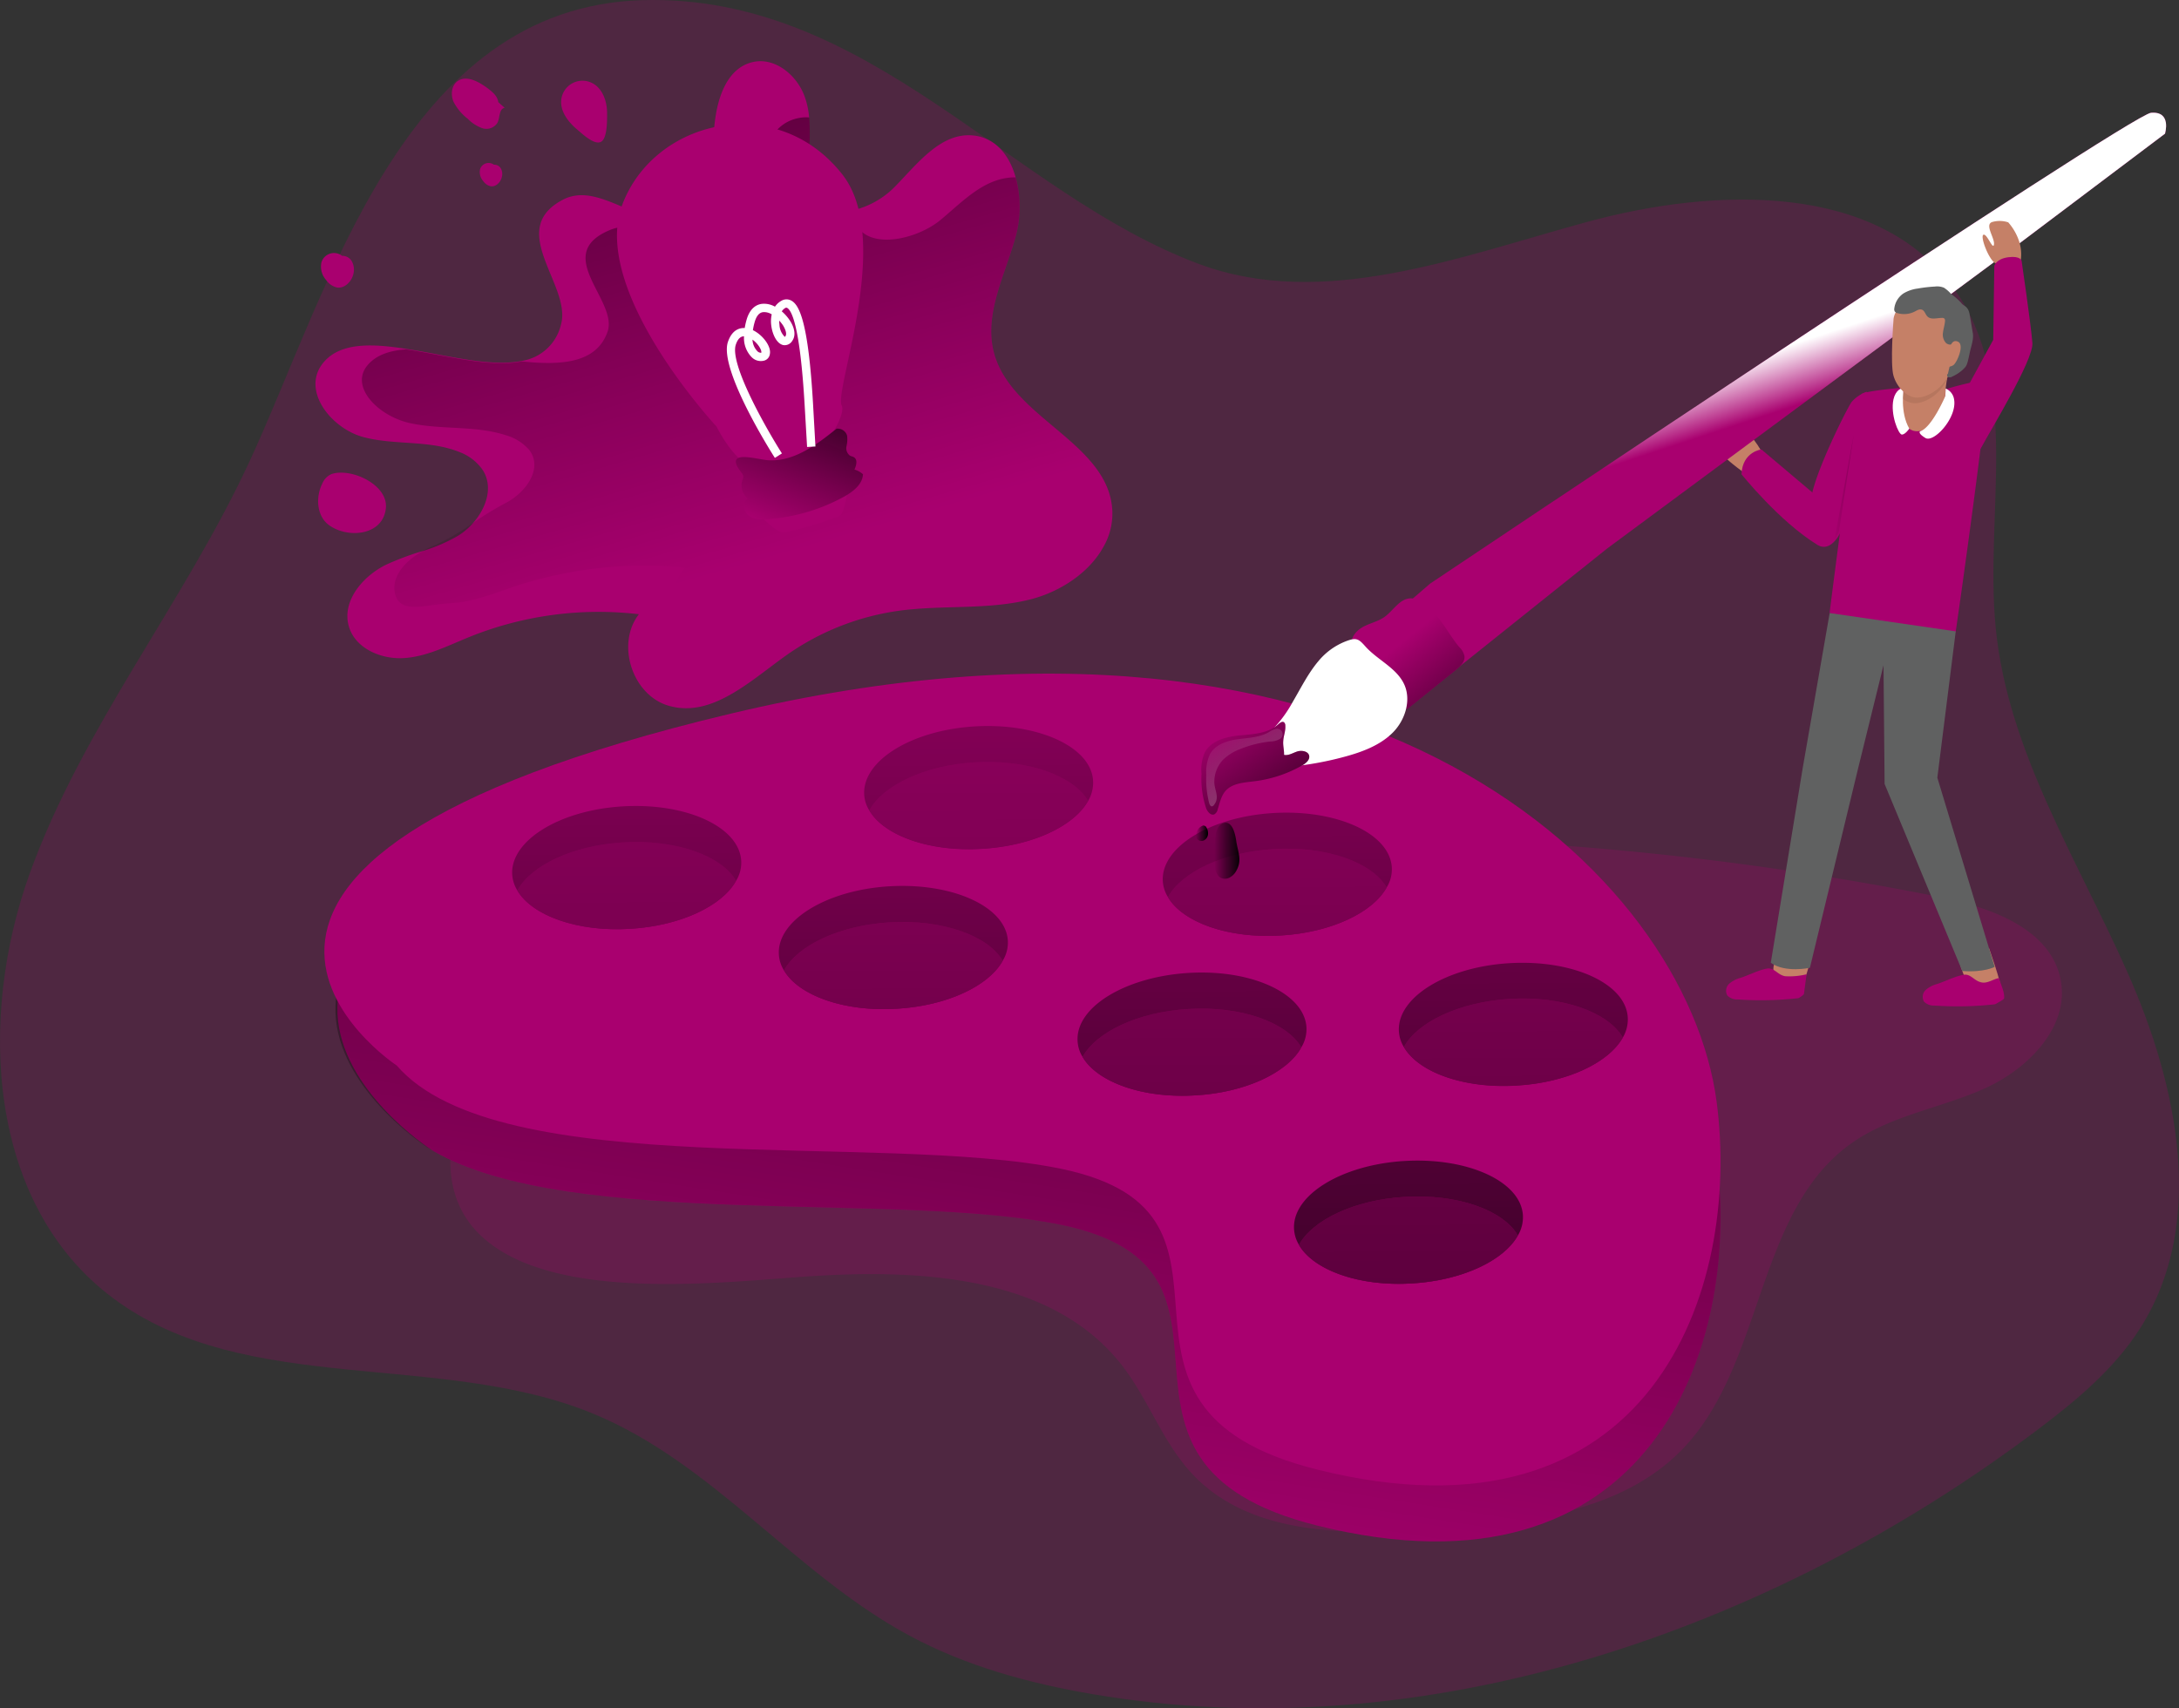 <svg xmlns="http://www.w3.org/2000/svg" xmlns:xlink="http://www.w3.org/1999/xlink" width="540.416" height="423.745" viewBox="0 0 540.416 423.745">
  <rect x="0" y="0" width="540.416" height="423.745" fill="#333333" stroke="none"/>
  <defs>
    <linearGradient id="linear-gradient" x1="0.582" y1="0.813" x2="-0.12" y2="-0.888" gradientUnits="objectBoundingBox">
      <stop offset="0" stop-color="#010101" stop-opacity="0"/>
      <stop offset="0.54" stop-color="#010101" stop-opacity="0.541"/>
      <stop offset="0.95" stop-color="#010101"/>
    </linearGradient>
    <linearGradient id="linear-gradient-2" x1="0.385" y1="0.957" x2="0.806" y2="-0.658" gradientUnits="objectBoundingBox">
      <stop offset="0" stop-color="#010101" stop-opacity="0"/>
      <stop offset="0.95" stop-color="#010101"/>
    </linearGradient>
    <linearGradient id="linear-gradient-3" x1="0.447" y1="-3.272" x2="0.621" y2="9.058" xlink:href="#linear-gradient-2"/>
    <linearGradient id="linear-gradient-4" x1="0.455" y1="-2.699" x2="0.629" y2="9.63" xlink:href="#linear-gradient-2"/>
    <linearGradient id="linear-gradient-5" x1="0.437" y1="-3.977" x2="0.611" y2="8.353" xlink:href="#linear-gradient-2"/>
    <linearGradient id="linear-gradient-6" x1="0.444" y1="-3.465" x2="0.618" y2="8.865" xlink:href="#linear-gradient-2"/>
    <linearGradient id="linear-gradient-7" x1="0.426" y1="-4.734" x2="0.601" y2="7.599" xlink:href="#linear-gradient-2"/>
    <linearGradient id="linear-gradient-8" x1="0.403" y1="-6.314" x2="0.578" y2="6.015" xlink:href="#linear-gradient-2"/>
    <linearGradient id="linear-gradient-9" x1="0.426" y1="-4.743" x2="0.6" y2="7.586" xlink:href="#linear-gradient-2"/>
    <linearGradient id="linear-gradient-10" x1="0.448" y1="-5.572" x2="0.667" y2="20.045" xlink:href="#linear-gradient-2"/>
    <linearGradient id="linear-gradient-11" x1="0.455" y1="-4.745" x2="0.674" y2="20.89" xlink:href="#linear-gradient-2"/>
    <linearGradient id="linear-gradient-12" x1="0.44" y1="-6.556" x2="0.659" y2="19.066" xlink:href="#linear-gradient-2"/>
    <linearGradient id="linear-gradient-13" x1="0.446" y1="-5.809" x2="0.665" y2="19.807" xlink:href="#linear-gradient-2"/>
    <linearGradient id="linear-gradient-14" x1="0.431" y1="-7.573" x2="0.65" y2="18.005" xlink:href="#linear-gradient-2"/>
    <linearGradient id="linear-gradient-15" x1="0.412" y1="-9.813" x2="0.631" y2="15.765" xlink:href="#linear-gradient-2"/>
    <linearGradient id="linear-gradient-16" x1="0.43" y1="-7.624" x2="0.65" y2="18.002" xlink:href="#linear-gradient-2"/>
    <linearGradient id="linear-gradient-17" x1="0.525" y1="0.511" x2="0.482" y2="0.416" gradientUnits="objectBoundingBox">
      <stop offset="0" stop-color="#fff" stop-opacity="0"/>
      <stop offset="0.95" stop-color="#fff"/>
    </linearGradient>
    <linearGradient id="linear-gradient-18" x1="-0.165" y1="0.484" x2="6.62" y2="0.647" xlink:href="#linear-gradient-2"/>
    <linearGradient id="linear-gradient-19" x1="0.446" y1="0.393" x2="1.527" y2="1.693" xlink:href="#linear-gradient-2"/>
    <linearGradient id="linear-gradient-20" x1="0.048" y1="0.038" x2="1.331" y2="1.611" xlink:href="#linear-gradient-2"/>
    <linearGradient id="linear-gradient-21" x1="0.084" y1="-0.172" x2="2.844" y2="4.151" xlink:href="#linear-gradient-17"/>
    <linearGradient id="linear-gradient-22" x1="0" y1="0.5" x2="0.999" y2="0.5" xlink:href="#linear-gradient-2"/>
    <linearGradient id="linear-gradient-23" x1="-0.003" y1="0.495" x2="1.003" y2="0.495" xlink:href="#linear-gradient-2"/>
    <linearGradient id="linear-gradient-24" x1="3.22" y1="4.091" x2="4.27" y2="4.091" xlink:href="#linear-gradient-2"/>
    <linearGradient id="linear-gradient-25" x1="1.465" y1="0.906" x2="2.458" y2="0.906" xlink:href="#linear-gradient-17"/>
    <linearGradient id="linear-gradient-26" x1="3.14" y1="2.134" x2="3.49" y2="4.726" xlink:href="#linear-gradient-2"/>
    <linearGradient id="linear-gradient-27" x1="2.579" y1="2.411" x2="3.644" y2="0.625" xlink:href="#linear-gradient-2"/>
  </defs>
  <g id="Creative_Process__Monochromatic_1_" data-name="Creative Process _Monochromatic (1)" transform="translate(-0.002 0.003)">
    <path id="Path_1375" data-name="Path 1375" d="M68.038,121.847C51.818,156.719,26.793,187.5,13.721,223.6S3.208,305.9,34.31,329.13C67.2,353.7,115.4,342.084,153.515,357.841c29.679,12.272,50.041,39.8,78.28,54.99,14.032,7.576,29.662,11.843,45.453,14.537,82.3,14.048,167.9-15.572,234.168-65.436,9.68-7.281,19.191-15.151,25.647-25.319,16.473-25.934,9.368-59.973-3.022-88.019s-29.7-54.973-32.768-85.393c-2.9-28.736,6.574-61.017-10.446-84.585-19.006-26.321-59.173-25.1-90.906-16.456s-65.453,21.885-96.209,10.463C256.719,55.131,221.922,5.579,165.644,7.153,106.311,8.82,87.768,79.407,68.038,121.847Z" transform="translate(-6.28 -7.12)" fill="#a9006f" opacity="0.24" style="isolation: isolate"/>
    <path id="Path_1376" data-name="Path 1376" d="M296.842,136.284a16.481,16.481,0,0,1-2.239,9.436c-3.5,6.33-10.665,11.027-17.912,12.9-10.572,2.7-21.725,1.38-32.541,2.828a63.458,63.458,0,0,0-28.021,10.993c-9,6.363-18.518,15.639-29.191,12.626-9.065-2.525-13.274-15.269-7.491-22.727a85.57,85.57,0,0,0-42,5.623c-5.32,2.146-10.538,4.882-16.254,5.252s-12.171-2.424-13.7-7.929c-1.751-6.2,3.443-12.382,9.259-15.235a68.042,68.042,0,0,1,9.259-3.443,41.944,41.944,0,0,0,8.6-3.746,16.262,16.262,0,0,0,3.687-3.131c3.367-3.779,5.05-9.032,2.424-13.156a12.239,12.239,0,0,0-5.892-4.512c-7.441-2.98-15.951-1.6-23.695-3.662s-14.991-10.942-10.538-17.676c3.939-5.833,12.079-5.648,21.169-4.209,9.865,1.532,20.807,4.579,28.619,2.98h0a11.842,11.842,0,0,0,9.739-9.032c2.736-9.646-13.855-23.509.522-30.975,9.259-4.789,19.419,7.929,29.191,3.813,6.911-2.921,7.9-12.138,8.173-19.637s2.525-16.834,9.89-18.341c5.412-1.1,10.724,3.316,12.626,8.51a20.05,20.05,0,0,1,1.136,5.193,52.708,52.708,0,0,1-.345,11.245c-.278,2.736-.522,5.623.673,8.055,1.97,3.99,6.237,4.823,10.631,3.8a21.464,21.464,0,0,0,10.1-5.623c5.707-5.774,11.515-13.729,19.629-12.929,5.564.547,9.006,4.916,10.538,10.387a27.777,27.777,0,0,1,.152,14.1c-2.576,9.831-8.173,19.722-5.5,29.528C271.885,113.642,295.7,119.753,296.842,136.284Z" transform="translate(-20.992 -9.975)" fill="#a9006f"/>
    <path id="Path_1377" data-name="Path 1377" d="M299.008,138.9a16.481,16.481,0,0,1-2.239,9.436,36.146,36.146,0,0,1-6.389,1.961c-10.572,2.214-21.725,1.136-32.541,2.306a72.455,72.455,0,0,0-28.021,8.973c-9.006,5.16-18.518,12.718-29.157,10.32-9.065-2.054-13.308-12.441-7.576-18.518a103.38,103.38,0,0,0-41.994,4.579c-5.286,1.751-10.538,3.965-16.254,4.268s-11.986,2.677-13.527-1.784c-1.5-4.326,2.062-8.6,6.734-11.178a14.881,14.881,0,0,1,2.525-1.229,59.537,59.537,0,0,0,9.89-5.715,79.544,79.544,0,0,1,7.879-4.831c5.471-2.761,9.495-8.821,6.086-13.274a11.991,11.991,0,0,0-5.892-3.687c-7.466-2.424-15.942-1.288-23.686-2.98s-15.025-8.914-10.572-14.309c2.121-2.576,5.53-3.712,9.646-3.99,9.865,1.532,20.807,4.579,28.619,2.98h0c9.983,1.077,18.594.4,21.3-7.348s-13.888-19.107.488-25.193c9.259-3.9,19.452,6.456,29.191,3.106,6.944-2.4,7.9-9.89,8.207-15.993s2.508-13.8,9.848-14.991a9.436,9.436,0,0,1,2.273-.093,52.709,52.709,0,0,1-.362,11.178c-.278,2.736-.522,5.623.673,8.055,1.97,3.99,6.237,4.823,10.631,3.8a7.231,7.231,0,0,0,.926,3.906c3.594,5.892,14.991,3.224,20.706-1.507,5.471-4.512,11-10.656,18.619-10.564a27.777,27.777,0,0,1,.151,14.1c-2.576,9.831-8.173,19.722-5.5,29.528C274.051,116.257,297.863,122.368,299.008,138.9Z" transform="translate(-23.158 -12.591)" fill="url(#linear-gradient)"/>
    <path id="Path_1378" data-name="Path 1378" d="M175.584,43c-2.281-1.911-4.352-4.646-3.906-7.576a5.286,5.286,0,0,1,7.449-4.032c2.7,1.237,3.88,4.52,3.889,7.5,0,1.574.118,6.422-1.582,7.205S176.72,43.947,175.584,43Z" transform="translate(-32.448 -10.884)" fill="#a9006f"/>
    <path id="Path_1379" data-name="Path 1379" d="M103.37,146.747a4.36,4.36,0,0,0-2.323,2.382c-1.683,3.367-1.4,8.047,1.641,10.277,4.7,3.443,13.468,2.635,14.133-4.209C117.4,149.432,108.295,145.156,103.37,146.747Z" transform="translate(-21.117 -29.167)" fill="#a9006f"/>
    <path id="Path_1380" data-name="Path 1380" d="M150.944,36.132c-.194-1.549-1.557-2.651-2.82-3.577-2.188-1.608-5.244-3.232-7.39-1.557-1.448,1.128-1.616,3.367-.892,5.05a12.626,12.626,0,0,0,3.527,4.209,9.528,9.528,0,0,0,3.619,2.332,3.25,3.25,0,0,0,3.763-1.38c.623-1.3.345-3.417,1.768-3.678" transform="translate(-27.353 -10.788)" fill="#a9006f"/>
    <path id="Path_1381" data-name="Path 1381" d="M106.432,82.691a3.257,3.257,0,0,0-5.463,1.279,4.991,4.991,0,0,0,1.17,4.427,4.52,4.52,0,0,0,2.7,1.843c1.919.278,3.628-1.515,4.049-3.367a4.3,4.3,0,0,0-.345-3.055,2.685,2.685,0,0,0-2.525-1.431" transform="translate(-21.241 -18.922)" fill="#a9006f"/>
    <path id="Path_1382" data-name="Path 1382" d="M151.428,55.813a2.222,2.222,0,0,0-3.7.842,3.367,3.367,0,0,0,.8,3.013,3.039,3.039,0,0,0,1.843,1.254c1.3.194,2.466-1.027,2.752-2.315a2.87,2.87,0,0,0-.236-2.079,1.843,1.843,0,0,0-1.768-.951" transform="translate(-28.654 -14.72)" fill="#a9006f"/>
    <path id="Path_1383" data-name="Path 1383" d="M228.94,362.706c27.651-1.742,59.577.269,76.6,22.146,6.616,8.51,10.151,19.242,17.567,27.07,14.5,15.336,38.576,15.025,59.636,13.6,22.137-1.49,46.438-3.939,61.842-19.915,20.429-21.186,18.047-59.316,42.229-76.092,9.722-6.734,21.961-8.518,32.743-13.375s21.043-15.319,18.787-26.935c-2.475-12.8-17.676-18.055-30.428-20.614A765.63,765.63,0,0,0,228.9,264.83c-23.939,4.116-48.719,9.865-67.338,25.462-15.1,12.626-32.693,44.738-15.538,61.875C163.6,369.76,207.231,364.078,228.94,362.706Z" transform="translate(-27.279 -46.168)" fill="#a9006f" opacity="0.24" style="isolation: isolate"/>
    <path id="Path_1384" data-name="Path 1384" d="M203.238,232.063c158.244-37.7,237.072,40.167,244.513,96.218,6.22,46.834-16.262,112.042-99.2,91.26-62.658-15.707-9.091-63.323-63.315-74.56-40.664-8.417-121.663,1.33-155.627-18.249C125.968,324.628,45.019,269.755,203.238,232.063Z" transform="translate(-22.015 -41.152)" fill="#a9006f"/>
    <path id="Path_1385" data-name="Path 1385" d="M203.147,232.063c158.244-37.7,237.072,40.167,244.513,96.218,6.22,46.834-16.262,112.042-99.2,91.26-62.658-15.707-9.091-63.323-63.315-74.56C243.9,336.42,161.061,346.6,128.04,325.84,125.026,323.946,44.928,269.755,203.147,232.063Z" transform="translate(-21.923 -41.152)" fill="url(#linear-gradient-2)"/>
    <path id="Path_1386" data-name="Path 1386" d="M119.8,302.851s-75.385-49.594,82.834-87.287S439.7,255.739,447.142,311.781c6.22,46.834-16.262,112.05-99.2,91.26-62.658-15.707-9.091-63.323-63.315-74.56C239.6,319.146,145.1,332.117,119.8,302.851Z" transform="translate(-21.405 -38.541)" fill="#a9006f"/>
    <path id="Path_1387" data-name="Path 1387" d="M213.989,258.192a8.535,8.535,0,0,1-1.263,5c-3.417,6.2-13.745,11.17-26.211,11.91-13.072.842-24.41-3.274-28.046-9.511a8.628,8.628,0,0,1-1.271-3.948c-.488-8.417,11.784-15.993,27.482-16.91S213.467,249.808,213.989,258.192Z" transform="translate(-30.164 -44.714)" fill="url(#linear-gradient-3)"/>
    <path id="Path_1388" data-name="Path 1388" d="M317.675,234.623a8.872,8.872,0,0,1-1.237,5.05h0c-3.451,6.2-13.737,11.128-26.211,11.868-13.064.842-24.41-3.274-28.038-9.512a8.1,8.1,0,0,1-1.271-3.939c-.5-8.417,11.784-15.993,27.449-16.919S317.178,226.239,317.675,234.623Z" transform="translate(-46.58 -40.985)" fill="url(#linear-gradient-4)"/>
    <path id="Path_1389" data-name="Path 1389" d="M292.558,281.752a8.644,8.644,0,0,1-1.271,5.008c-3.417,6.2-13.737,11.161-26.211,11.9-13.072.842-24.41-3.274-28.046-9.511a8.417,8.417,0,0,1-1.263-3.948c-.5-8.417,11.784-15.993,27.474-16.91S292.028,273.368,292.558,281.752Z" transform="translate(-42.599 -48.443)" fill="url(#linear-gradient-5)"/>
    <path id="Path_1390" data-name="Path 1390" d="M405.688,260.153a8.569,8.569,0,0,1-1.271,5.008c-3.417,6.2-13.737,11.17-26.211,11.91-13.064.842-24.41-3.283-28.038-9.52a8.468,8.468,0,0,1-1.271-3.939c-.5-8.417,11.784-15.993,27.482-16.91S405.158,251.77,405.688,260.153Z" transform="translate(-60.505 -45.026)" fill="url(#linear-gradient-6)"/>
    <path id="Path_1391" data-name="Path 1391" d="M475.215,304.361a8.8,8.8,0,0,1-1.229,5.05c-3.451,6.2-13.779,11.17-26.245,11.9-13.106.842-24.41-3.274-28.046-9.545a8.417,8.417,0,0,1-1.237-3.906c-.522-8.417,11.784-15.993,27.449-16.91S474.684,295.978,475.215,304.361Z" transform="translate(-71.514 -52.029)" fill="url(#linear-gradient-7)"/>
    <path id="Path_1392" data-name="Path 1392" d="M444.324,362.7a8.821,8.821,0,0,1-1.229,5c-3.417,6.2-13.745,11.17-26.211,11.91-13.106.842-24.452-3.274-28.08-9.545a8.417,8.417,0,0,1-1.237-3.914c-.522-8.417,11.784-15.993,27.449-16.91S443.8,354.318,444.324,362.7Z" transform="translate(-66.625 -61.255)" fill="url(#linear-gradient-8)"/>
    <path id="Path_1393" data-name="Path 1393" d="M380.544,307.281a8.645,8.645,0,0,1-1.271,5.008c-3.417,6.2-13.737,11.17-26.178,11.9-13.106.842-24.452-3.274-28.08-9.545a8.283,8.283,0,0,1-1.229-3.906c-.53-8.417,11.784-15.925,27.44-16.91S380.014,298.9,380.544,307.281Z" transform="translate(-56.53 -52.483)" fill="url(#linear-gradient-9)"/>
    <path id="Path_1394" data-name="Path 1394" d="M212.968,264.872c-3.417,6.2-13.745,11.17-26.211,11.91-13.072.842-24.41-3.274-28.046-9.512,3.417-6.2,13.737-11.17,26.211-11.91C197.993,254.553,209.3,258.635,212.968,264.872Z" transform="translate(-30.405 -46.395)" fill="#a9006f"/>
    <path id="Path_1395" data-name="Path 1395" d="M316.679,241.307h0c-3.451,6.2-13.737,11.128-26.211,11.868-13.064.842-24.41-3.274-28.038-9.511,3.417-6.2,13.7-11.17,26.178-11.9C301.713,230.979,313.018,235.07,316.679,241.307Z" transform="translate(-46.822 -42.661)" fill="#a9006f"/>
    <path id="Path_1396" data-name="Path 1396" d="M291.528,288.441c-3.417,6.2-13.737,11.161-26.211,11.9-13.072.842-24.41-3.274-28.046-9.512,3.417-6.2,13.745-11.17,26.211-11.91C276.553,278.13,287.866,282.2,291.528,288.441Z" transform="translate(-42.84 -50.124)" fill="#a9006f"/>
    <path id="Path_1397" data-name="Path 1397" d="M404.659,266.842c-3.417,6.2-13.737,11.17-26.211,11.91-13.064.842-24.41-3.283-28.038-9.52,3.417-6.2,13.737-11.161,26.211-11.9C389.693,256.514,401,260.6,404.659,266.842Z" transform="translate(-60.747 -46.706)" fill="#a9006f"/>
    <path id="Path_1398" data-name="Path 1398" d="M474.221,311.034c-3.451,6.2-13.779,11.17-26.245,11.9-13.106.842-24.41-3.274-28.046-9.545,3.417-6.2,13.737-11.128,26.211-11.91C459.247,300.673,470.551,304.764,474.221,311.034Z" transform="translate(-71.75 -53.694)" fill="#a9006f"/>
    <path id="Path_1399" data-name="Path 1399" d="M443.291,369.376c-3.417,6.2-13.745,11.17-26.211,11.91-13.106.842-24.452-3.274-28.08-9.545,3.417-6.2,13.737-11.17,26.211-11.91C428.317,359.023,439.663,363.105,443.291,369.376Z" transform="translate(-66.855 -62.93)" fill="#a9006f"/>
    <path id="Path_1400" data-name="Path 1400" d="M379.508,313.972c-3.417,6.2-13.737,11.17-26.178,11.9-13.106.842-24.452-3.274-28.08-9.545,3.451-6.2,13.745-11.128,26.211-11.868C364.533,303.644,375.846,307.735,379.508,313.972Z" transform="translate(-56.765 -54.166)" fill="#a9006f"/>
    <path id="Path_1401" data-name="Path 1401" d="M212.968,264.872c-3.417,6.2-13.745,11.17-26.211,11.91-13.072.842-24.41-3.274-28.046-9.512,3.417-6.2,13.737-11.17,26.211-11.91C197.993,254.553,209.3,258.635,212.968,264.872Z" transform="translate(-30.405 -46.395)" fill="url(#linear-gradient-10)"/>
    <path id="Path_1402" data-name="Path 1402" d="M316.679,241.307h0c-3.451,6.2-13.737,11.128-26.211,11.868-13.064.842-24.41-3.274-28.038-9.511,3.417-6.2,13.7-11.17,26.178-11.9C301.713,230.979,313.018,235.07,316.679,241.307Z" transform="translate(-46.822 -42.661)" fill="url(#linear-gradient-11)"/>
    <path id="Path_1403" data-name="Path 1403" d="M291.528,288.441c-3.417,6.2-13.737,11.161-26.211,11.9-13.072.842-24.41-3.274-28.046-9.512,3.417-6.2,13.745-11.17,26.211-11.91C276.553,278.13,287.866,282.2,291.528,288.441Z" transform="translate(-42.84 -50.124)" fill="url(#linear-gradient-12)"/>
    <path id="Path_1404" data-name="Path 1404" d="M404.659,266.842c-3.417,6.2-13.737,11.17-26.211,11.91-13.064.842-24.41-3.283-28.038-9.52,3.417-6.2,13.737-11.161,26.211-11.9C389.693,256.514,401,260.6,404.659,266.842Z" transform="translate(-60.747 -46.706)" fill="url(#linear-gradient-13)"/>
    <path id="Path_1405" data-name="Path 1405" d="M474.221,311.034c-3.451,6.2-13.779,11.17-26.245,11.9-13.106.842-24.41-3.274-28.046-9.545,3.417-6.2,13.737-11.128,26.211-11.91C459.247,300.673,470.551,304.764,474.221,311.034Z" transform="translate(-71.75 -53.694)" fill="url(#linear-gradient-14)"/>
    <path id="Path_1406" data-name="Path 1406" d="M443.291,369.376c-3.417,6.2-13.745,11.17-26.211,11.91-13.106.842-24.452-3.274-28.08-9.545,3.417-6.2,13.737-11.17,26.211-11.91C428.317,359.023,439.663,363.105,443.291,369.376Z" transform="translate(-66.855 -62.93)" fill="url(#linear-gradient-15)"/>
    <path id="Path_1407" data-name="Path 1407" d="M379.508,313.972c-3.417,6.2-13.737,11.17-26.178,11.9-13.106.842-24.452-3.274-28.08-9.545,3.451-6.2,13.745-11.128,26.211-11.868C364.533,303.644,375.846,307.735,379.508,313.972Z" transform="translate(-56.765 -54.166)" fill="url(#linear-gradient-16)"/>
    <path id="Path_1408" data-name="Path 1408" d="M519.512,144.321s-4.781-3.417-5.623-4.621,2.138-4.84,1.263-5.631-4.116-2.449-3.8-4.032,5.707,2.054,8.156,3.872,4.672,6.658,4.672,6.658S523.552,145.23,519.512,144.321Z" transform="translate(-86.217 -26.514)" fill="#c58067"/>
    <path id="Path_1409" data-name="Path 1409" d="M469.122,148.482,571.534,72.668l36-27.129s1.734-5.623-3.459-5.193S425.285,157.135,425.285,157.135L412.6,168.077l13.266,14.991Z" transform="translate(-70.59 -12.376)" fill="#a9006f"/>
    <path id="Path_1410" data-name="Path 1410" d="M469.122,148.482,571.534,72.668l36-27.129s1.734-5.623-3.459-5.193S425.285,157.135,425.285,157.135L412.6,168.077l13.266,14.991Z" transform="translate(-70.59 -12.376)" fill="url(#linear-gradient-17)"/>
    <path id="Path_1411" data-name="Path 1411" d="M574.147,121.42s9.259-2.82,10.219-1.885-7.3,59.459-7.719,61.959-14.183,1.683-20.025,0a64.479,64.479,0,0,1-11.262-4.587s6.734-53.466,7.971-54.3,10.32-1.566,10.32-1.566Z" transform="translate(-91.603 -24.883)" fill="#a9006f"/>
    <path id="Path_1412" data-name="Path 1412" d="M553.712,122.57a8.914,8.914,0,0,0-3.754,2.525c-1.246,1.683-11.262,21.7-10.008,25.866s5.572,7.222,6.826,6.389,3.6-8.476,4.015-10.143,1.229-7.163,1.229-7.163Z" transform="translate(-90.729 -25.393)" fill="#a9006f"/>
    <path id="Path_1413" data-name="Path 1413" d="M537.957,290.173s-1.768,6.65-2.593,7.138-3.712-1.044-5.387-2.256-1.077-3.8-1.077-3.8l.732-2.029Z" transform="translate(-88.981 -51.772)" fill="#c58067"/>
    <path id="Path_1414" data-name="Path 1414" d="M591.012,286.53s3.224,9.057,2.9,9.958-4.209-.412-6.313-.278-2.853-3.064-2.853-3.064L584,291.134Z" transform="translate(-97.718 -51.344)" fill="#c58067"/>
    <path id="Path_1415" data-name="Path 1415" d="M578.266,115.722s-1.254,5.421-.842,7.508-2.921,7.929-7.1,7.929-4.209-7.1-4.209-7.929,1.254-1.246.842-3.367S577.845,113.222,578.266,115.722Z" transform="translate(-94.888 -24.193)" fill="#c58067"/>
    <path id="Path_1416" data-name="Path 1416" d="M567.043,119.9a3.232,3.232,0,0,1-.673,2.8,5.211,5.211,0,0,0,3.434,1.524c2.525,0,6.254-2.087,7.929-5.842l.084-.21c.236-1.372.488-2.449.488-2.449C577.885,113.223,566.622,117.811,567.043,119.9Z" transform="translate(-94.928 -24.195)" fill="#b6765e"/>
    <path id="Path_1417" data-name="Path 1417" d="M578.262,123.509s-3.367,7.87-6.229,8.7c0,0-.783.421,1.3,1.683s7.929-5.05,7.1-9.6a3.451,3.451,0,0,0-2.079-2.66Z" transform="translate(-95.801 -25.246)" fill="#fff"/>
    <path id="Path_1418" data-name="Path 1418" d="M566.662,121.776s-.926,5.791,1.414,9.781c0,0-1,1.481-1.835,1.481s-2.921-5.008-2.087-8.762C564.642,122.088,566.241,121.179,566.662,121.776Z" transform="translate(-94.547 -25.239)" fill="#fff"/>
    <path id="Path_1419" data-name="Path 1419" d="M573.906,192.324l-4.562,36.3,14.217,46.926s-2.609,1.448-8.03,1.027l-19.267-46.4-.269-29.46-6.262,25.445-11.995,49.62s-6.1,1.338-9.7-1.246l7.929-48.374,6.675-38.383Z" transform="translate(-88.861 -35.713)" fill="#606161"/>
    <path id="Path_1420" data-name="Path 1420" d="M564.12,100.457s-.842,10.841,0,13.762,3.367,5.429,5.842,5.429,6.262-2.087,7.929-5.842,2.525-12.937,2.087-14.191-2.938-5.193-9.6-4.587C565.786,95.449,564.12,98.782,564.12,100.457Z" transform="translate(-94.513 -21.024)" fill="#c58067"/>
    <path id="Path_1421" data-name="Path 1421" d="M579.577,105.259a1.54,1.54,0,0,1-2.382.244,3.081,3.081,0,0,1-.682-2.618c.118-.934.429-1.835.488-2.769a.791.791,0,0,0-.143-.606.774.774,0,0,0-.606-.168c-1.263,0-2.744.53-3.619-.37-.53-.53-.682-1.465-1.389-1.683-.581-.21-1.2.185-1.742.471a5.816,5.816,0,0,1-4.251.4,1.153,1.153,0,0,1-.749-.48,1.2,1.2,0,0,1-.076-.69,5.244,5.244,0,0,1,2.281-3.729,8.99,8.99,0,0,1,3.485-1.2,35.148,35.148,0,0,1,4.284-.5,4.47,4.47,0,0,1,2.264.286,8.1,8.1,0,0,1,1.784,1.574,15.556,15.556,0,0,1,2.525,2.222c.505.749,1.608.732,1.995,2.525.328,1.608.547,3.232.842,4.848s-.4,3.283-.732,4.89c-.7,3.291-.7,3.291-1.894,4.419a10.1,10.1,0,0,1-2.382,1.524,1.372,1.372,0,0,1-1.027.21c-.337-.118-.471-.69-.135-.842" transform="translate(-94.617 -20.481)" fill="#606161"/>
    <path id="Path_1422" data-name="Path 1422" d="M580.682,109.491s.421-2.525,2.087-1.683-.412,5.421-1.254,5.842a2.432,2.432,0,0,1-1.246.354" transform="translate(-97.128 -23.03)" fill="#c58067"/>
    <path id="Path_1423" data-name="Path 1423" d="M544.586,156.665l-20.243-17.1s-4.714.547-4.932,6.153c0,0,9.3,11.658,18.829,17.525C542.355,165.781,545.588,157.608,544.586,156.665Z" transform="translate(-87.495 -28.084)" fill="#a9006f"/>
    <path id="Path_1424" data-name="Path 1424" d="M541.6,152.2l3.712-24.132-4.781,26.077Z" transform="translate(-85.552 -20.271)" fill="url(#linear-gradient-18)"/>
    <path id="Path_1425" data-name="Path 1425" d="M518.515,294.834a7.07,7.07,0,0,0-2.862,1.465,2.365,2.365,0,0,0-.463,2.946,3.367,3.367,0,0,0,2.6.968,84.307,84.307,0,0,0,14.722-.286,1.221,1.221,0,0,0,.547-.16c.244-.177,1.086-.69,1.128-.993l.64-4.806a17.8,17.8,0,0,1-5.32.48c-1.944-.345-2.71-2.256-4.587-1.885C522.782,292.99,520.594,294.144,518.515,294.834Z" transform="translate(-86.777 -52.291)" fill="#a9006f"/>
    <path id="Path_1426" data-name="Path 1426" d="M576.454,296.64a7.071,7.071,0,0,0-2.862,1.465,2.348,2.348,0,0,0-.463,2.938,3.367,3.367,0,0,0,2.6.976,84.307,84.307,0,0,0,14.722-.286,1.221,1.221,0,0,0,.547-.16c.244-.177,1.953-1.035,1.986-1.338.219-1.6-1.077-3.948-1.237-5.05-1.5.286-2.794,1.364-4.3,1.1-1.944-.345-2.71-2.264-4.587-1.885C580.722,294.8,578.533,295.949,576.454,296.64Z" transform="translate(-95.947 -52.582)" fill="#a9006f"/>
    <path id="Path_1427" data-name="Path 1427" d="M599.642,83.35a10.832,10.832,0,0,0,0-5.631,13.466,13.466,0,0,0-2.837-5.143,6.734,6.734,0,0,0-4.049-.059c-1.827.715.749,3.99.513,5.547s-1.734-2.786-2.618-2.407,1.372,6.363,3.055,7.113" transform="translate(-98.74 -17.426)" fill="#c58067"/>
    <path id="Path_1428" data-name="Path 1428" d="M580.264,135.371s6.254-1.633,8.291-5.48,12.87-21.557,12.55-25.681c-.37-4.764-2.677-20.412-2.677-20.412s-.253-1.279-3.274-.892-3.493,2.121-3.493,2.121l-.269,18.375-9.208,16.9S578.421,131.928,580.264,135.371Z" transform="translate(-97.047 -19.104)" fill="#a9006f"/>
    <path id="Path_1429" data-name="Path 1429" d="M419.082,183.45c-2.677.118-4.209,3.047-6.38,4.6-1.566,1.12-3.527,1.524-5.236,2.424s-3.274,2.651-2.887,4.537a5.816,5.816,0,0,0,1.38,2.416l9.907,12.138c.6.741,1.431,1.557,2.348,1.3a2.525,2.525,0,0,0,.842-.513l11.279-9.1c1.111-.892,2.34-2.045,2.18-3.459a4.276,4.276,0,0,0-1.271-2.239C428.231,192.145,424.359,183.45,419.082,183.45Z" transform="translate(-69.311 -35.029)" fill="#a9006f"/>
    <path id="Path_1430" data-name="Path 1430" d="M419.082,183.45c-2.677.118-4.209,3.047-6.38,4.6-1.566,1.12-3.527,1.524-5.236,2.424s-3.274,2.651-2.887,4.537a5.816,5.816,0,0,0,1.38,2.416l9.907,12.138c.6.741,1.431,1.557,2.348,1.3a2.525,2.525,0,0,0,.842-.513l11.279-9.1c1.111-.892,2.34-2.045,2.18-3.459a4.276,4.276,0,0,0-1.271-2.239C428.231,192.145,424.359,183.45,419.082,183.45Z" transform="translate(-69.311 -35.029)" fill="url(#linear-gradient-19)"/>
    <path id="Path_1431" data-name="Path 1431" d="M390.021,200.916c-2.567,3.039-4.343,6.658-6.363,10.1a32.019,32.019,0,0,1-7.576,9.259,14.534,14.534,0,0,1-11.262,3.165l1.978,3.6a81.083,81.083,0,0,0,29.873-2.441c4.276-1.17,8.611-2.795,11.734-5.892s4.739-8.165,2.82-12.155-6.624-5.968-9.554-9.259c-1.784-2.012-2.306-2.281-5.05-1.212a16.633,16.633,0,0,0-6.6,4.832Z" transform="translate(-63.028 -36.931)" fill="#fff"/>
    <path id="Path_1432" data-name="Path 1432" d="M381.087,220.818a1.094,1.094,0,0,0-.3-.842c-.455-.354-1.061.118-1.481.5-2.525,2.281-6.178,2.416-9.528,2.736s-7.155,1.271-8.687,4.268a10.363,10.363,0,0,0-.791,5.219,22.984,22.984,0,0,0,1.162,8.628c.345.842,1.153,1.827,2.012,1.465a1.827,1.827,0,0,0,.842-1.246c.505-1.591.842-3.316,1.944-4.571,1.683-1.911,4.562-2.062,7.1-2.382a31.641,31.641,0,0,0,11.936-3.956c.926-.539,1.961-1.414,1.683-2.458s-1.835-1.33-2.938-.976-2.155,1.069-3.274.842c.051-1.136-.286-2.264-.2-3.367C380.624,223.343,381.18,222.165,381.087,220.818Z" transform="translate(-62.309 -40.791)" fill="#a9006f"/>
    <path id="Path_1433" data-name="Path 1433" d="M381.087,220.818a1.094,1.094,0,0,0-.3-.842c-.455-.354-1.061.118-1.481.5-2.525,2.281-6.178,2.416-9.528,2.736s-7.155,1.271-8.687,4.268a10.363,10.363,0,0,0-.791,5.219,22.984,22.984,0,0,0,1.162,8.628c.345.842,1.153,1.827,2.012,1.465a1.827,1.827,0,0,0,.842-1.246c.505-1.591.842-3.316,1.944-4.571,1.683-1.911,4.562-2.062,7.1-2.382a31.641,31.641,0,0,0,11.936-3.956c.926-.539,1.961-1.414,1.683-2.458s-1.835-1.33-2.938-.976-2.155,1.069-3.274.842c.051-1.136-.286-2.264-.2-3.367C380.624,223.343,381.18,222.165,381.087,220.818Z" transform="translate(-62.309 -40.791)" fill="url(#linear-gradient-20)"/>
    <path id="Path_1434" data-name="Path 1434" d="M365.879,229.554a12.315,12.315,0,0,1,4.209-2.626,27.566,27.566,0,0,1,7.5-1.885,4.882,4.882,0,0,0,2.205-.547,1.366,1.366,0,0,0-1.044-2.525,7.089,7.089,0,0,0-1.683.842c-2.332,1.254-5.092,1.322-7.71,1.683s-5.429,1.364-6.734,3.661a10.685,10.685,0,0,0-.926,5.177,23.738,23.738,0,0,0,.741,7.07c.109.345.337.758.7.724a.757.757,0,0,0,.463-.328c1.532-1.911.093-3.653.093-5.741A7.988,7.988,0,0,1,365.879,229.554Z" transform="translate(-62.529 -41.11)" fill="url(#linear-gradient-21)"/>
    <path id="Path_1435" data-name="Path 1435" d="M366.107,249.765c-1.338.589-1.683,2.289-1.835,3.737a33.271,33.271,0,0,0-.042,6.911,3.678,3.678,0,0,0,1.17,2.668,2.424,2.424,0,0,0,2.424.118,4.132,4.132,0,0,0,1.759-1.8c1.448-2.626.295-4.672-.076-7.331C369.28,252.5,368.54,248.7,366.107,249.765Z" transform="translate(-62.909 -45.496)" fill="url(#linear-gradient-22)"/>
    <path id="Path_1436" data-name="Path 1436" d="M360.575,250.37a2.433,2.433,0,0,0-1.641,1.414,2.012,2.012,0,0,0-.244,1.54,1.439,1.439,0,0,0,1.751.842,1.894,1.894,0,0,0,1.212-1.6,2.837,2.837,0,0,0-.606-1.986" transform="translate(-62.048 -45.621)" fill="url(#linear-gradient-23)"/>
    <path id="Path_1437" data-name="Path 1437" d="M230.77,158.328s3.459,3.51,5.05,3.7,13.468-3.434,14.461-4.3,1.81-6.22,1.81-6.22Z" transform="translate(-41.811 -29.974)" fill="#a9006f"/>
    <path id="Path_1438" data-name="Path 1438" d="M230.77,158.328s3.459,3.51,5.05,3.7,13.468-3.434,14.461-4.3,1.81-6.22,1.81-6.22Z" transform="translate(-41.811 -29.974)" fill="url(#linear-gradient-24)"/>
    <path id="Path_1439" data-name="Path 1439" d="M243.641,112.811a1.8,1.8,0,0,0,.177.741c1.894,3.535-14.242,28.619-27.937,10.235a36.336,36.336,0,0,1-3.106-5.05s-31.363-33.669-23.408-54.99c7.912-21.2,38.248-28.366,54.586-7.576C256.057,71.525,243.1,106.347,243.641,112.811Z" transform="translate(-35.053 -12.916)" fill="#a9006f"/>
    <path id="Path_1440" data-name="Path 1440" d="M243.641,112.811a1.8,1.8,0,0,0,.177.741c1.894,3.535-14.242,28.619-27.937,10.235a36.336,36.336,0,0,1-3.106-5.05s-31.363-33.669-23.408-54.99c7.912-21.2,38.248-28.366,54.586-7.576C256.057,71.525,243.1,106.347,243.641,112.811Z" transform="translate(-35.053 -12.916)" fill="url(#linear-gradient-25)"/>
    <path id="Path_1441" data-name="Path 1441" d="M249.047,126.512c1.894,3.535-14.242,28.619-27.937,10.235a32.171,32.171,0,0,1,27.777-10.942,1.8,1.8,0,0,0,.16.707Z" transform="translate(-40.282 -25.876)" fill="url(#linear-gradient-26)"/>
    <path id="Path_1442" data-name="Path 1442" d="M224.462,144.34a1.835,1.835,0,0,1,.48.884,2.054,2.054,0,0,1-.219.934,4.209,4.209,0,0,0,1.338,4.638c-1.431.842-1.077,3.249.261,4.251s3.156,1.01,4.823.842a46.228,46.228,0,0,0,18.8-5.581c2.214-1.229,4.562-3.022,4.68-5.555a5.37,5.37,0,0,0-2.113-1.162c.463-1.01.842-2.441-.109-3.047-.311-.194-.7-.236-1.018-.421a2.3,2.3,0,0,1-.842-2.348,7.349,7.349,0,0,0,.135-2.635,2.416,2.416,0,0,0-2.618-1.683c-4.958,3.99-10.547,8.2-16.893,7.828C228.241,141.091,219.807,138.347,224.462,144.34Z" transform="translate(-40.595 -27.113)" fill="#a9006f"/>
    <path id="Path_1443" data-name="Path 1443" d="M224.462,144.34a1.835,1.835,0,0,1,.48.884,2.054,2.054,0,0,1-.219.934,4.209,4.209,0,0,0,1.338,4.638c-1.431.842-1.077,3.249.261,4.251s3.156,1.01,4.823.842a46.228,46.228,0,0,0,18.8-5.581c2.214-1.229,4.562-3.022,4.68-5.555a5.37,5.37,0,0,0-2.113-1.162c.463-1.01.842-2.441-.109-3.047-.311-.194-.7-.236-1.018-.421a2.3,2.3,0,0,1-.842-2.348,7.349,7.349,0,0,0,.135-2.635,2.416,2.416,0,0,0-2.618-1.683c-4.958,3.99-10.547,8.2-16.893,7.828C228.241,141.091,219.807,138.347,224.462,144.34Z" transform="translate(-40.595 -27.113)" fill="url(#linear-gradient-27)"/>
    <path id="Path_1444" data-name="Path 1444" d="M242.419,131.836l-2.071.118-.606-10.353c-1.136-19.553-3.2-23.509-4.326-24.132a.482.482,0,0,0-.463,0,2.693,2.693,0,0,0-.884.842,10.858,10.858,0,0,1,2.163,2.525c1.128,1.86,1.288,3.6.446,4.781a2.18,2.18,0,0,1-2.3,1.052c-1.616-.4-2.635-2.727-2.9-4.722a7.98,7.98,0,0,1,.1-2.887,3.5,3.5,0,0,0-2.155-.547c-.968.109-1.683,1-2.113,2.584a14.592,14.592,0,0,0-.4,1.885c2.424,1.162,4.571,4.007,4.209,5.892a1.944,1.944,0,0,1-1.507,1.683,3.19,3.19,0,0,1-3.081-.951,6.82,6.82,0,0,1-1.827-5.1c-.682,0-1.465.4-2.02,2.029-1.683,4.8,7.685,21.136,11.422,27.019l-1.751,1.111c-1.431-2.247-13.905-22.2-11.633-28.8,1.01-2.946,2.845-3.476,4.158-3.417a17.682,17.682,0,0,1,.421-1.911c.842-3.055,2.525-3.914,3.821-4.082a5.454,5.454,0,0,1,3.257.7,4.772,4.772,0,0,1,1.582-1.456,2.475,2.475,0,0,1,2.475-.051c1.877,1.027,4.209,4.89,5.4,25.833Zm-15.614-26.506a4.352,4.352,0,0,0,1.145,2.795,1.271,1.271,0,0,0,1.035.463h0C229.154,107.889,228.161,106.307,226.805,105.331Zm6.641-4.722a5.785,5.785,0,0,0,.051,1.044,4.446,4.446,0,0,0,1.33,3s.067-.076.168-.21c.32-.446.109-1.423-.539-2.525a8.729,8.729,0,0,0-1.01-1.3Z" transform="translate(-40.178 -21.083)" fill="#fff"/>
  </g>
</svg>
